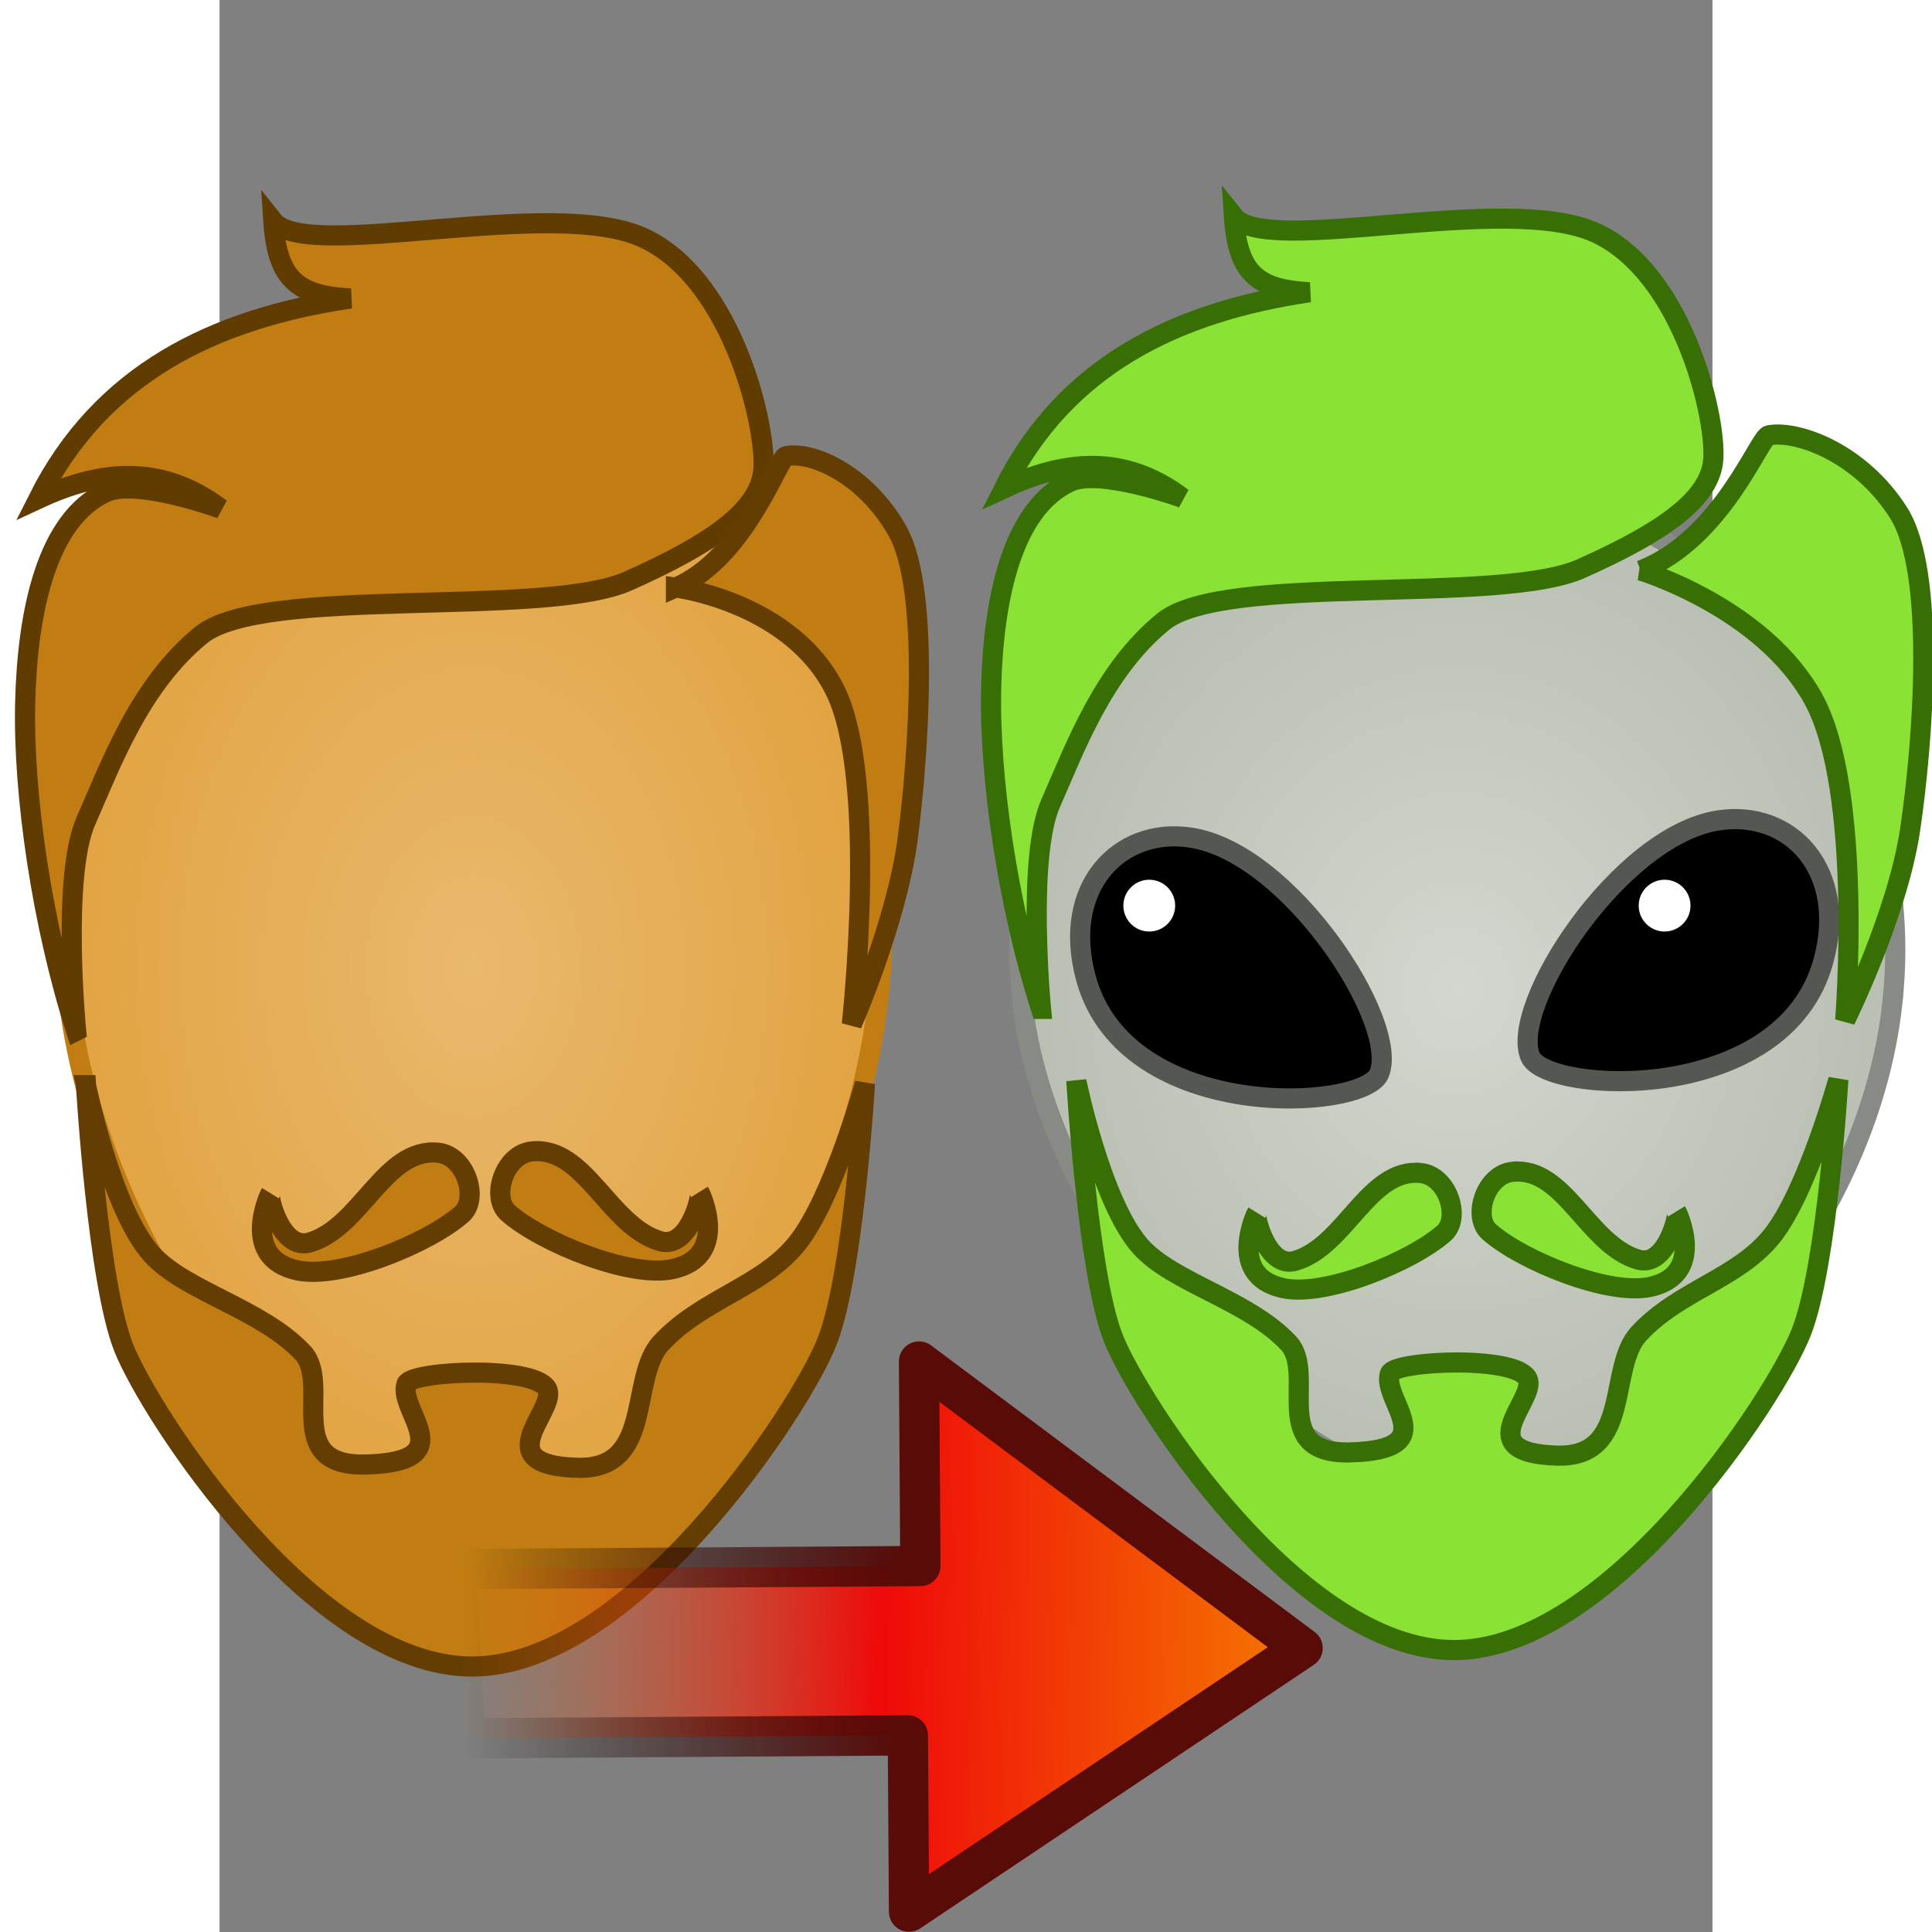 <?xml version="1.0" encoding="UTF-8" standalone="no"?>
<!-- Generator: Adobe Illustrator 15.0.0, SVG Export Plug-In . SVG Version: 6.00 Build 0)  -->

<svg
   xmlns:a="http://ns.adobe.com/AdobeSVGViewerExtensions/3.0/"
   xmlns:dc="http://purl.org/dc/elements/1.1/"
   xmlns:cc="http://creativecommons.org/ns#"
   xmlns:rdf="http://www.w3.org/1999/02/22-rdf-syntax-ns#"
   xmlns:svg="http://www.w3.org/2000/svg"
   xmlns="http://www.w3.org/2000/svg"
   xmlns:xlink="http://www.w3.org/1999/xlink"
   xmlns:sodipodi="http://sodipodi.sourceforge.net/DTD/sodipodi-0.dtd"
   xmlns:inkscape="http://www.inkscape.org/namespaces/inkscape"
   version="1.0"
   id="Layer_1"
   x="0px"
   y="0px"
   width="48"
   height="48"
   viewBox="0 0 612 792"
   enable-background="new 0 0 612 792"
   xml:space="preserve"
   sodipodi:version="0.32"
   inkscape:version="0.48.5 r10040"
   sodipodi:docname="transfer.svg"
   inkscape:output_extension="org.inkscape.output.svg.inkscape"><rect x="0" y="0" width="612" height="792" fill="#808080" stroke="none"/><defs
     id="defs9211"><linearGradient
       id="linearGradient54923"><stop
         style="stop-color:#d3d7cf;stop-opacity:1;"
         offset="0"
         id="stop54925" /><stop
         style="stop-color:#b8beb1;stop-opacity:1;"
         offset="1"
         id="stop54927" /></linearGradient><linearGradient
       id="linearGradient54894"><stop
         style="stop-color:#e9b96e;stop-opacity:1;"
         offset="0"
         id="stop54896" /><stop
         style="stop-color:#e2a340;stop-opacity:1;"
         offset="1"
         id="stop54898" /></linearGradient><radialGradient
       inkscape:collect="always"
       xlink:href="#linearGradient54894"
       id="radialGradient54900"
       cx="13.043"
       cy="22.502"
       fx="13.043"
       fy="22.502"
       r="9.472"
       gradientTransform="matrix(18.199,0,0,25.544,-133.359,-178.522)"
       gradientUnits="userSpaceOnUse" /><radialGradient
       inkscape:collect="always"
       xlink:href="#linearGradient54923"
       id="radialGradient54929"
       cx="497.344"
       cy="374.368"
       fx="497.344"
       fy="374.368"
       r="159.85"
       gradientTransform="matrix(1.153,0,0,1.321,-66.087,-88.988)"
       gradientUnits="userSpaceOnUse" /><linearGradient
       inkscape:collect="always"
       xlink:href="#XMLID_14_"
       id="linearGradient20076"
       x1="13.271"
       y1="35.535"
       x2="34.331"
       y2="35.853"
       gradientUnits="userSpaceOnUse" /><linearGradient
       gradientTransform="matrix(0,-1.064,-1.352,0,410.498,-83.416)"
       y2="297.608"
       x2="-81.455"
       y1="297.608"
       x1="-95.827"
       gradientUnits="userSpaceOnUse"
       id="XMLID_14_"><stop
         id="stop10062"
         style="stop-color:#e96712;stop-opacity:0;"
         offset="0" /><stop
         offset="0.5"
         style="stop-color:#ef0909;stop-opacity:1;"
         id="stop20078" /><stop
         id="stop10066"
         style="stop-color:#f57900"
         offset="1" /><a:midPointStop
         style="stop-color:#E96712"
         offset="0" /><a:midPointStop
         style="stop-color:#E96712"
         offset="0.469" /><a:midPointStop
         style="stop-color:#CB1009"
         offset="1" /></linearGradient><linearGradient
       inkscape:collect="always"
       xlink:href="#linearGradient13805"
       id="linearGradient13811"
       x1="8.07"
       y1="9.314"
       x2="8.03"
       y2="15.392"
       gradientUnits="userSpaceOnUse"
       gradientTransform="matrix(0.012,1.805,-1.771,0.012,40.628,22.446)" /><linearGradient
       id="linearGradient13805"><stop
         style="stop-color:#590b08;stop-opacity:1;"
         offset="0"
         id="stop13807" /><stop
         style="stop-color:black;stop-opacity:0;"
         offset="1"
         id="stop13809" /></linearGradient><linearGradient
       gradientTransform="matrix(16.5,0,0,16.5,-121.545,58.382)"
       y2="35.853"
       x2="34.331"
       y1="35.535"
       x1="13.271"
       gradientUnits="userSpaceOnUse"
       id="linearGradient50898"
       xlink:href="#XMLID_14_"
       inkscape:collect="always" /><linearGradient
       y2="15.392"
       x2="8.03"
       y1="9.314"
       x1="8.07"
       gradientTransform="matrix(0.196,29.781,-29.221,0.196,548.822,428.744)"
       gradientUnits="userSpaceOnUse"
       id="linearGradient50900"
       xlink:href="#linearGradient13805"
       inkscape:collect="always" /></defs><sodipodi:namedview
     inkscape:window-height="1537"
     inkscape:window-width="2560"
     inkscape:pageshadow="2"
     inkscape:pageopacity="0.0"
     guidetolerance="10.0"
     gridtolerance="10.0"
     objecttolerance="10.0"
     borderopacity="1.0"
     bordercolor="#666666"
     pagecolor="#ffffff"
     id="base"
     showgrid="false"
     inkscape:zoom="18.666667"
     inkscape:cx="14.400869"
     inkscape:cy="23.226477"
     inkscape:window-x="-8"
     inkscape:window-y="-8"
     inkscape:current-layer="Layer_1"
     inkscape:window-maximized="1" /><path
     style="color:#000000;fill:url(#radialGradient54900);fill-opacity:1;fill-rule:evenodd;stroke:#c17d11;stroke-width:8.25;stroke-linecap:butt;stroke-linejoin:miter;stroke-miterlimit:4;stroke-opacity:1;stroke-dasharray:none;stroke-dashoffset:0;marker:none;visibility:visible;display:inline;overflow:visible;enable-background:accumulate"
     d="M 271.242,396.221 C 262.667,526.466 161.132,636.631 104.039,633.775 46.947,630.919 -54.589,519.802 -63.163,396.221 -72.245,265.338 11.696,158.667 104.039,158.667 c 92.343,0 175.821,106.64 167.203,237.554 z"
     id="path54891"
     inkscape:connector-curvature="0"
     sodipodi:nodetypes="szsss" /><path
     style="fill:#c17d11;stroke:#603c01;stroke-width:8.25;stroke-linecap:butt;stroke-linejoin:miter;stroke-miterlimit:4;stroke-opacity:1;stroke-dasharray:none"
     d="m -58.796,422.625 c -13.989,-43.607 -21.792,-97.217 -20.884,-134.649 0.908,-37.433 8.888,-74.982 33.011,-86.176 12.67,-5.879 47.158,6.732 47.158,6.732 C -24.438,189.748 -49.364,192.898 -74.291,204.493 -48.56,153.22 -2.481,130.656 53.71,122.357 32.152,121.235 23.618,114.727 22.046,90.714 35.604,107.725 136.031,80.226 173.626,97.447 c 37.595,17.221 51.375,80.571 49.179,96.274 -2.195,15.703 -20.847,29.073 -55.242,44.434 -34.396,15.361 -149.878,1.587 -175.158,22.217 -25.28,20.631 -37.029,53.178 -47.158,76.077 -10.129,22.898 -4.042,86.176 -4.042,86.176 z"
     id="path54373"
     inkscape:connector-curvature="0"
     sodipodi:nodetypes="czscccczzzzzc" /><path
     style="fill:#c17d11;stroke:#633d01;stroke-width:8.25;stroke-linecap:butt;stroke-linejoin:miter;stroke-miterlimit:4;stroke-opacity:1;stroke-dasharray:none"
     d="m 187.1,240.848 c 28.59,-12.436 41.806,-53.17 45.137,-53.86 10.295,-2.131 32.562,7.181 45.811,30.969 13.249,23.788 8.486,91.952 4.042,125.897 -4.444,33.945 -22.905,76.077 -22.905,76.077 0,0 11.117,-100.265 -6.737,-136.669 -17.854,-36.404 -65.348,-42.415 -65.348,-42.415 z"
     id="path54375"
     inkscape:connector-curvature="0"
     sodipodi:nodetypes="cszzczc" /><path
     style="fill:#c17d11;stroke:#633d01;stroke-width:8.25;stroke-linecap:butt;stroke-linejoin:miter;stroke-miterlimit:4;stroke-opacity:1;stroke-dasharray:none"
     d="m -54.754,444.842 c 0,0 10.403,50.865 26.947,69.344 13.52,15.101 45.144,22.38 61.979,40.395 11.94,12.776 -8.861,46.593 25.6,45.781 40.52,-0.955 13.262,-21.822 16.842,-32.989 1.78,-5.551 54.855,-7.863 57.937,2.693 2.623,8.985 -24.941,30.566 12.126,31.643 31.666,0.919 20.982,-36.793 34.358,-51.167 17.014,-18.282 41.58,-22.927 55.916,-41.068 14.657,-18.547 27.621,-65.305 27.621,-65.305 0,0 -4.554,77.743 -15.495,105.7 C 238.137,577.824 168.729,683.143 103.562,683.171 38.396,683.199 -28.5,579.6 -39.259,552.561 -50.018,525.522 -54.754,444.842 -54.754,444.842 z"
     id="path54377"
     inkscape:connector-curvature="0"
     sodipodi:nodetypes="cssssssssczzzc" /><path
     style="color:#000000;fill:#c17d11;fill-opacity:1;fill-rule:nonzero;stroke:#633d01;stroke-width:8.25;stroke-linecap:butt;stroke-linejoin:miter;stroke-miterlimit:4;stroke-opacity:1;stroke-dasharray:none;stroke-dashoffset:0;marker:none;visibility:visible;display:inline;overflow:visible;enable-background:accumulate"
     d="m 89.568,472.537 c -21.846,-2.229 -31.515,30.64 -52.612,36.793 -11.774,3.434 -17.083,-18.724 -16.258,-19.796 0,0 -12.521,25.938 11.024,31.202 17.526,3.919 53.902,-10.971 67.616,-23.03 7.139,-6.278 1.635,-24.005 -9.77,-25.169 z"
     id="path54379"
     inkscape:connector-curvature="0"
     sodipodi:nodetypes="sscsss" /><path
     sodipodi:nodetypes="sscsss"
     inkscape:connector-curvature="0"
     id="path54889"
     d="m 128.038,472.012 c 21.846,-2.229 31.515,30.64 52.612,36.793 11.774,3.434 17.083,-18.724 16.258,-19.796 0,0 12.521,25.938 -11.024,31.202 -17.526,3.919 -53.902,-10.971 -67.616,-23.03 -7.139,-6.278 -1.635,-24.005 9.77,-25.169 z"
     style="color:#000000;fill:#c17d11;fill-opacity:1;fill-rule:nonzero;stroke:#633d01;stroke-width:8.25;stroke-linecap:butt;stroke-linejoin:miter;stroke-miterlimit:4;stroke-opacity:1;stroke-dasharray:none;stroke-dashoffset:0;marker:none;visibility:visible;display:inline;overflow:visible;enable-background:accumulate" /><path
     sodipodi:nodetypes="szsss"
     inkscape:connector-curvature="0"
     id="path54919"
     d="M 686.294,405.572 C 677.121,519.219 568.498,615.345 507.421,612.852 446.344,610.36 337.721,513.404 328.548,405.572 c -9.715,-114.203 80.084,-207.28 178.873,-207.28 98.789,0 188.093,93.049 178.873,207.28 z"
     style="color:#000000;fill:url(#radialGradient54929);fill-opacity:1;fill-rule:evenodd;stroke:#888a85;stroke-width:8.25;stroke-linecap:butt;stroke-linejoin:miter;stroke-miterlimit:4;stroke-opacity:1;stroke-dasharray:none;stroke-dashoffset:0;marker:none;visibility:visible;display:inline;overflow:visible;enable-background:accumulate" /><path
     style="color:#000000;fill:#000000;fill-opacity:1;fill-rule:nonzero;stroke:#555753;stroke-width:8.25;stroke-linecap:butt;stroke-linejoin:miter;stroke-miterlimit:4;stroke-opacity:1;stroke-dashoffset:0;marker:none;visibility:visible;display:inline;overflow:visible;enable-background:accumulate"
     d="m 475.385,440.143 c -6.314,15.405 -103.669,20.633 -120.143,-38.881 -10.348,-37.385 13.476,-62.437 42.966,-57.881 40.653,6.28 85.697,75.976 77.177,96.762 z"
     id="path54931"
     inkscape:connector-curvature="0"
     sodipodi:nodetypes="ssss" /><path
     sodipodi:nodetypes="ssss"
     inkscape:connector-curvature="0"
     id="path54934"
     d="m 537.271,433.071 c 6.314,15.405 103.669,20.633 120.143,-38.881 10.348,-37.385 -13.476,-62.437 -42.966,-57.881 -40.653,6.28 -85.697,75.976 -77.177,96.762 z"
     style="color:#000000;fill:#000000;fill-opacity:1;fill-rule:nonzero;stroke:#555753;stroke-width:8.25;stroke-linecap:butt;stroke-linejoin:miter;stroke-miterlimit:4;stroke-opacity:1;stroke-dashoffset:0;marker:none;visibility:visible;display:inline;overflow:visible;enable-background:accumulate" /><path
     sodipodi:nodetypes="czscccczzzzzc"
     inkscape:connector-curvature="0"
     id="path54940"
     d="m 336.752,413.59 c -13.684,-42.666 -21.317,-95.12 -20.429,-131.745 0.888,-36.625 8.694,-73.365 32.29,-84.317 12.394,-5.753 46.129,6.587 46.129,6.587 -24.383,-18.379 -48.765,-15.297 -73.148,-3.952 25.169,-50.167 70.243,-72.244 125.208,-80.364 -21.088,-1.098 -29.435,-7.466 -30.972,-30.96 13.261,16.643 111.498,-10.262 148.272,6.587 36.774,16.849 50.254,78.833 48.106,94.198 -2.148,15.364 -20.392,28.446 -54.037,43.476 -33.645,15.029 -146.608,1.552 -171.337,21.738 -24.729,20.186 -36.221,52.031 -46.129,74.436 -9.908,22.404 -3.954,84.317 -3.954,84.317 z"
     style="fill:#8ae234;stroke:#386f04;stroke-width:8.25;stroke-linecap:butt;stroke-linejoin:miter;stroke-miterlimit:4;stroke-opacity:1;stroke-dasharray:none" /><path
     sodipodi:nodetypes="cszzczc"
     inkscape:connector-curvature="0"
     id="path54942"
     d="m 582.554,233.877 c 33.262,-12.8 48.638,-54.726 52.514,-55.436 11.978,-2.193 37.883,7.391 53.297,31.876 15.414,24.484 9.873,94.643 4.703,129.582 -5.17,34.939 -26.649,78.303 -26.649,78.303 0,0 7.631,-94.36 -13.141,-131.83 -20.772,-37.47 -70.724,-52.495 -70.724,-52.495 z"
     style="fill:#8ae234;stroke:#386f04;stroke-width:8.25;stroke-linecap:butt;stroke-linejoin:miter;stroke-miterlimit:4;stroke-opacity:1;stroke-dasharray:none" /><path
     sodipodi:nodetypes="cssssssssczzzc"
     inkscape:connector-curvature="0"
     id="path54944"
     d="m 351.249,443.233 c 0,0 10.176,49.767 26.36,67.849 13.225,14.775 44.159,21.898 60.627,39.523 11.679,12.501 -8.667,45.588 25.042,44.793 39.636,-0.935 12.973,-21.352 16.475,-32.277 1.741,-5.431 53.658,-7.694 56.673,2.635 2.566,8.791 -24.397,29.907 11.862,30.96 30.975,0.9 20.524,-36 33.608,-50.063 16.642,-17.888 40.673,-22.433 54.696,-40.182 14.337,-18.147 27.019,-63.896 27.019,-63.896 0,0 -4.454,76.066 -15.157,103.42 -10.702,27.353 -78.597,130.4 -142.342,130.427 -63.745,0.027 -129.181,-101.337 -139.706,-127.793 -10.525,-26.455 -15.157,-105.396 -15.157,-105.396 z"
     style="fill:#8ae234;stroke:#386f04;stroke-width:8.25;stroke-linecap:butt;stroke-linejoin:miter;stroke-miterlimit:4;stroke-opacity:1;stroke-dasharray:none" /><path
     sodipodi:nodetypes="sscsss"
     inkscape:connector-curvature="0"
     id="path54946"
     d="m 492.422,480.87 c -21.37,-2.181 -30.828,29.979 -51.464,35.999 -11.517,3.36 -16.71,-18.32 -15.903,-19.369 0,0 -12.247,25.379 10.784,30.529 17.144,3.834 52.726,-10.735 66.141,-22.534 6.984,-6.143 1.6,-23.487 -9.556,-24.626 z"
     style="color:#000000;fill:#8ae234;fill-opacity:1;fill-rule:nonzero;stroke:#386f04;stroke-width:8.25;stroke-linecap:butt;stroke-linejoin:miter;stroke-miterlimit:4;stroke-opacity:1;stroke-dasharray:none;stroke-dashoffset:0;marker:none;visibility:visible;display:inline;overflow:visible;enable-background:accumulate" /><path
     style="color:#000000;fill:#8ae234;fill-opacity:1;fill-rule:nonzero;stroke:#386f04;stroke-width:8.25;stroke-linecap:butt;stroke-linejoin:miter;stroke-miterlimit:4;stroke-opacity:1;stroke-dasharray:none;stroke-dashoffset:0;marker:none;visibility:visible;display:inline;overflow:visible;enable-background:accumulate"
     d="m 530.054,480.356 c 21.37,-2.181 30.828,29.979 51.464,35.999 11.517,3.36 16.71,-18.32 15.903,-19.369 0,0 12.247,25.379 -10.784,30.529 -17.144,3.834 -52.726,-10.735 -66.141,-22.534 -6.984,-6.143 -1.6,-23.487 9.556,-24.626 z"
     id="path54948"
     inkscape:connector-curvature="0"
     sodipodi:nodetypes="sscsss" /><path
     sodipodi:type="arc"
     style="color:#000000;fill:#ffffff;fill-opacity:1;fill-rule:nonzero;stroke:none;stroke-width:0.5;stroke-linecap:butt;stroke-linejoin:miter;stroke-miterlimit:4;stroke-opacity:1;stroke-dasharray:none;stroke-dashoffset:0;marker:none;visibility:visible;display:inline;overflow:visible;enable-background:accumulate"
     id="path54958"
     sodipodi:cx="28.553572"
     sodipodi:cy="22.5"
     sodipodi:rx="0.64285713"
     sodipodi:ry="0.64285713"
     d="m 29.196,22.5 a 0.643,0.643 0 1 1 -1.286,0 0.643,0.643 0 1 1 1.286,0 z"
     transform="matrix(16.5,0,0,16.5,-90,0)" /><path
     transform="matrix(16.5,0,0,16.5,121.259,0)"
     d="m 29.196,22.5 a 0.643,0.643 0 1 1 -1.286,0 0.643,0.643 0 1 1 1.286,0 z"
     sodipodi:ry="0.64285713"
     sodipodi:rx="0.64285713"
     sodipodi:cy="22.5"
     sodipodi:cx="28.553572"
     id="path54960"
     style="color:#000000;fill:#ffffff;fill-opacity:1;fill-rule:nonzero;stroke:none;stroke-width:0.5;marker:none;visibility:visible;display:inline;overflow:visible;enable-background:accumulate"
     sodipodi:type="arc" /><path
     inkscape:connector-curvature="0"
     style="color:#000000;fill:url(#linearGradient50898);fill-opacity:1;fill-rule:nonzero;stroke:url(#linearGradient50900);stroke-width:16.5;stroke-linecap:butt;stroke-linejoin:round;stroke-miterlimit:4;stroke-opacity:1;stroke-dasharray:none;stroke-dashoffset:0;marker:none;visibility:visible;display:inline;overflow:visible"
     d="m 97.289,643.247 190.004,-1.273 -0.553,-83.835 157.256,117.477 -161.357,108.047 -0.477,-72.271 -181.622,1.217 -3.252,-69.362 z"
     id="path25963" /></svg>